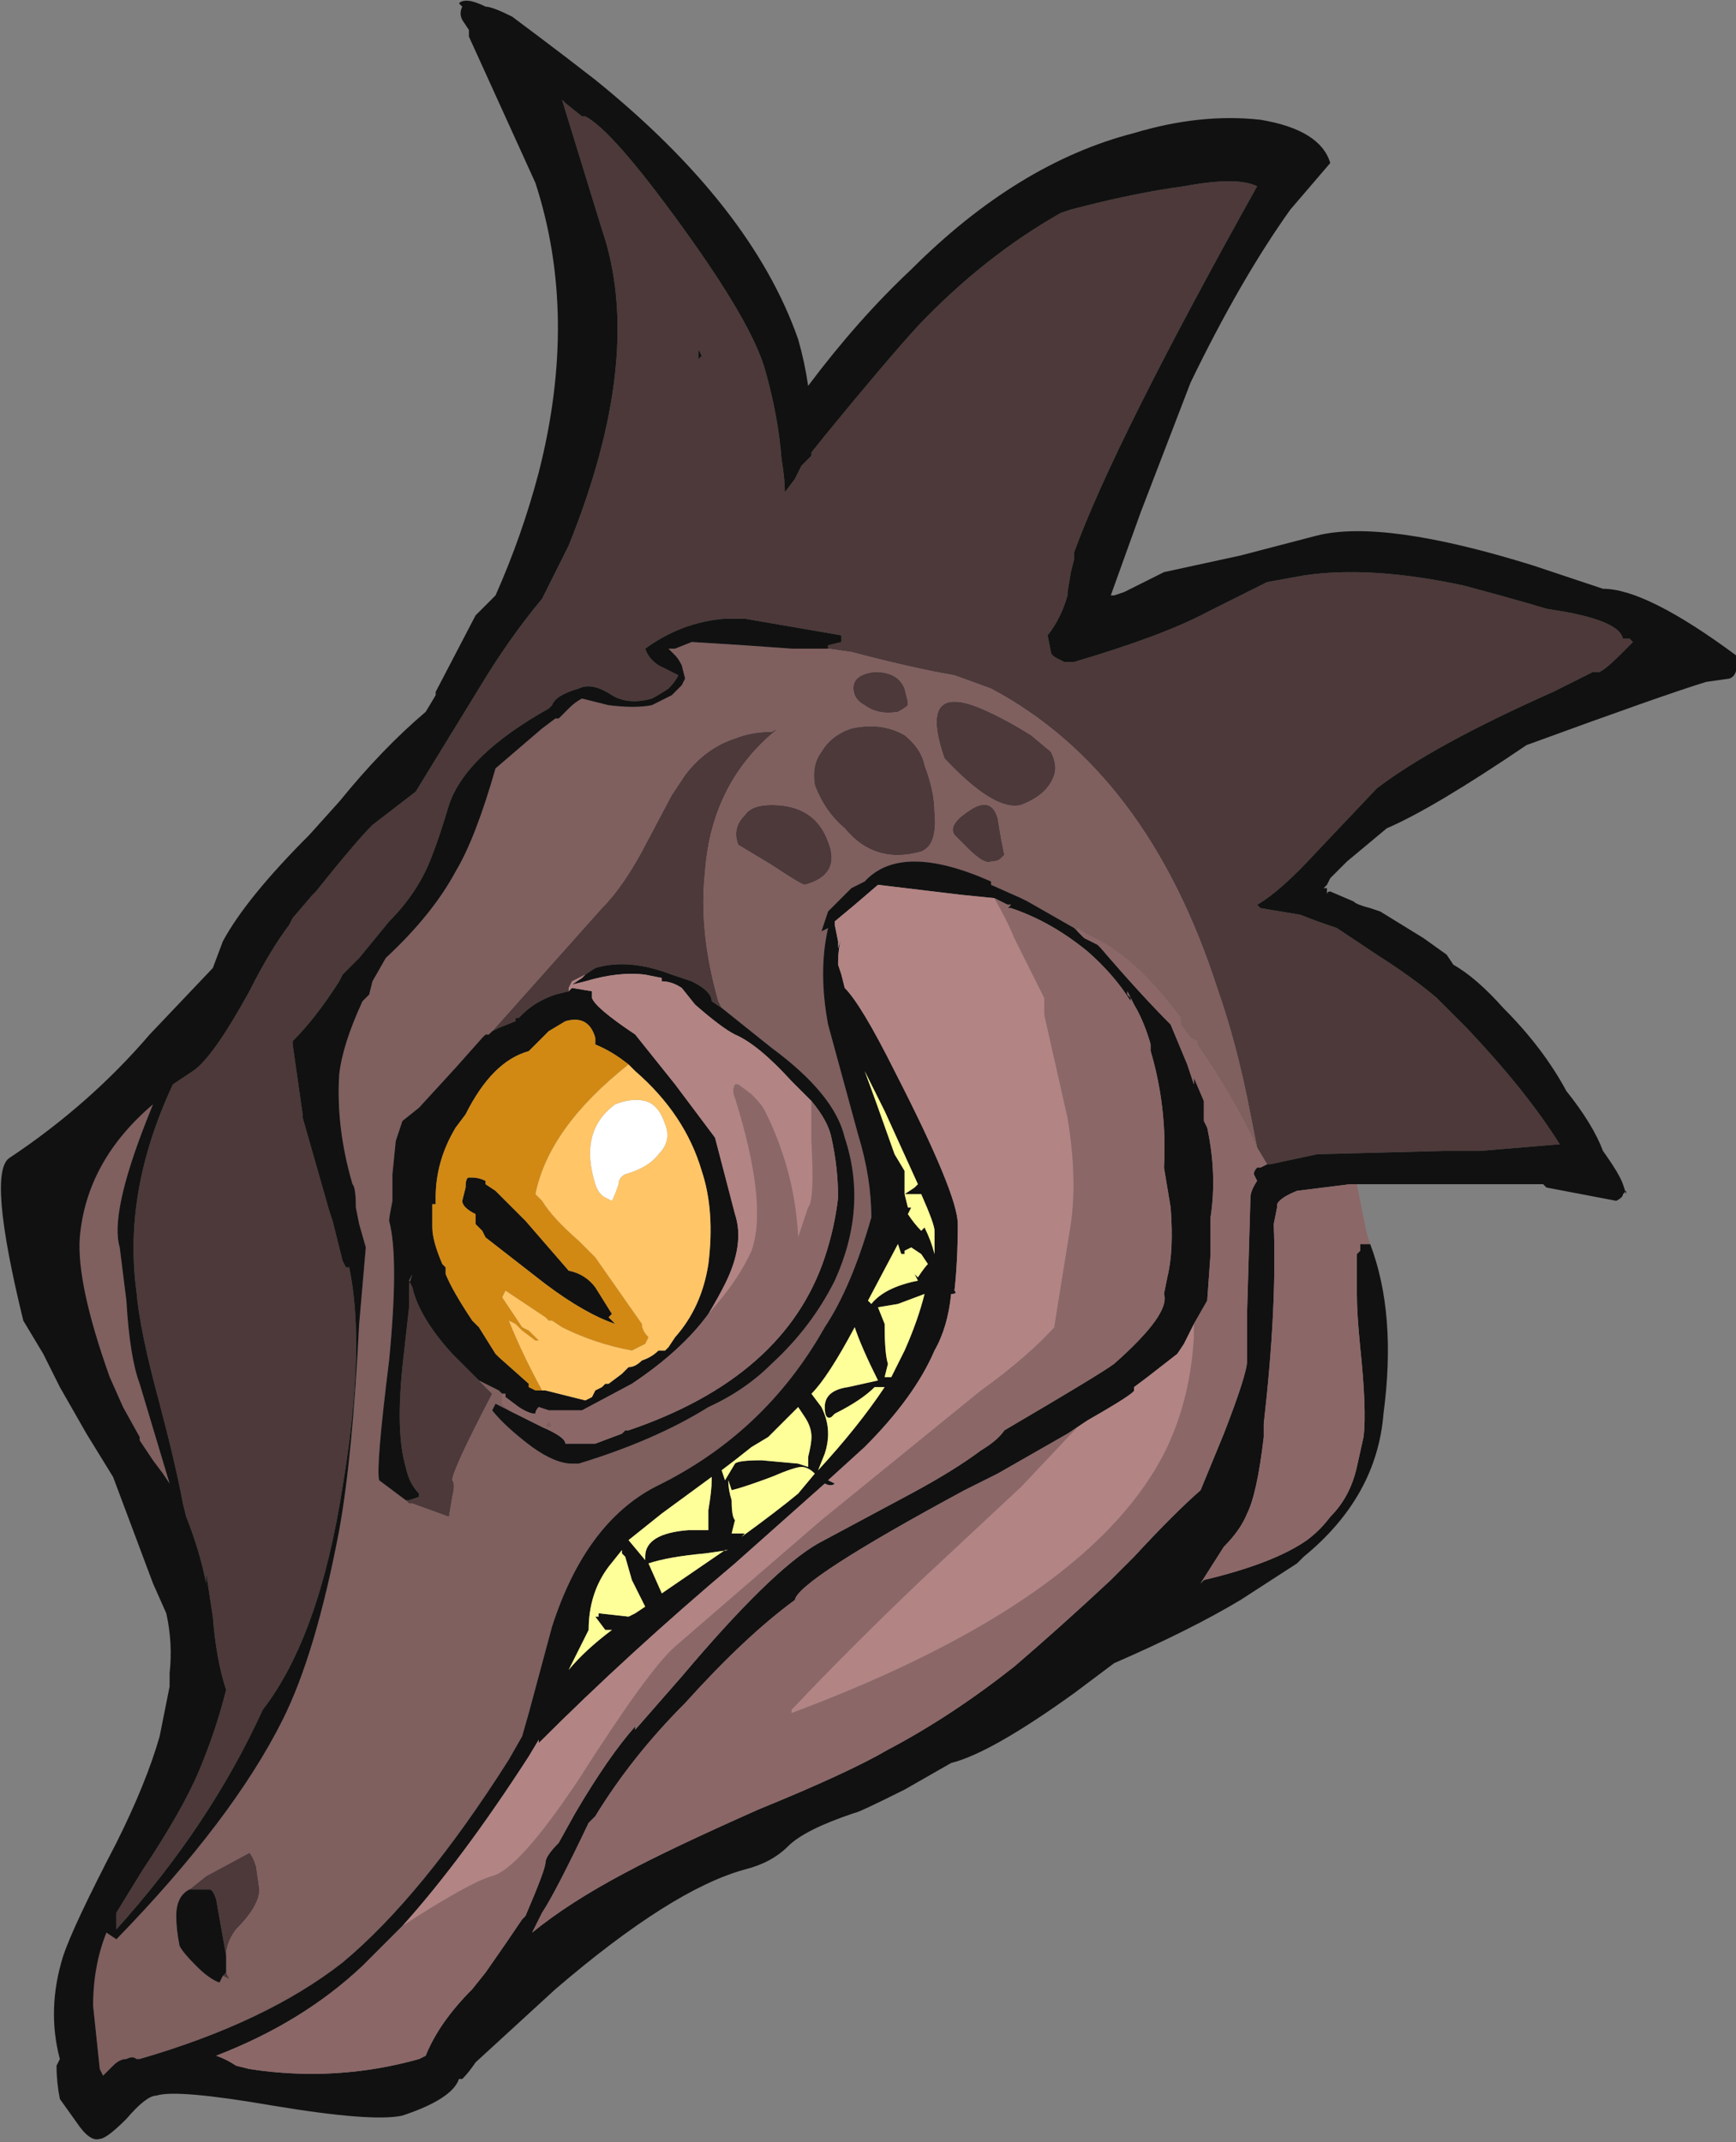 <?xml version="1.0" encoding="UTF-8" standalone="no"?>
<svg xmlns:ffdec="https://www.free-decompiler.com/flash" xmlns:xlink="http://www.w3.org/1999/xlink" ffdec:objectType="shape" height="32.2px" width="26.1px" xmlns="http://www.w3.org/2000/svg">
  <rect width="100%" height="100%" fill="#808080" stroke="none"/>
  <g transform="matrix(1.0, 0.0, 0.0, 1.0, 12.35, 31.7)">
    <path d="M0.1 -21.95 L0.1 -22.0 0.3 -22.05 0.3 -22.15 -1.15 -22.4 -1.45 -22.4 Q-2.1 -22.35 -2.65 -21.95 -2.6 -21.8 -2.45 -21.7 L-2.15 -21.55 Q-2.2 -21.45 -2.3 -21.35 -2.45 -21.25 -2.55 -21.2 -2.9 -21.1 -3.15 -21.25 -3.45 -21.45 -3.65 -21.35 -4.0 -21.25 -4.05 -21.1 L-4.1 -21.05 Q-5.35 -20.35 -5.6 -19.6 -5.75 -19.1 -5.85 -18.85 -6.05 -18.3 -6.5 -17.85 L-6.95 -17.3 -7.2 -17.05 -7.25 -16.95 Q-7.6 -16.4 -7.95 -16.05 L-7.95 -16.0 -7.8 -14.95 -7.8 -14.9 -7.4 -13.5 -7.35 -13.35 -7.2 -12.75 -7.15 -12.65 -7.1 -12.65 Q-6.85 -11.45 -7.2 -9.35 -7.55 -7.1 -8.4 -6.0 -9.2 -4.25 -10.6 -2.7 L-10.6 -2.95 -10.2 -3.6 Q-9.6 -4.5 -9.35 -5.1 -9.1 -5.7 -8.95 -6.3 -9.1 -6.75 -9.15 -7.4 L-9.25 -8.05 -9.25 -7.9 Q-9.35 -8.4 -9.55 -8.9 L-9.6 -9.1 Q-9.7 -9.65 -9.95 -10.6 -10.25 -11.7 -10.3 -12.3 -10.5 -13.8 -9.75 -15.4 L-9.45 -15.6 Q-9.15 -15.8 -8.6 -16.8 -8.3 -17.4 -8.0 -17.8 L-7.95 -17.9 -7.65 -18.25 -7.6 -18.3 Q-7.0 -19.05 -6.75 -19.3 L-6.1 -19.8 -5.15 -21.35 Q-4.7 -22.1 -4.2 -22.7 -4.0 -23.1 -3.8 -23.5 -2.65 -26.35 -3.3 -28.25 L-3.9 -30.2 -3.85 -30.15 -3.6 -29.95 -3.55 -29.95 Q-3.15 -29.75 -2.1 -28.3 -1.05 -26.85 -0.85 -26.15 -0.65 -25.45 -0.6 -24.8 -0.55 -24.5 -0.55 -24.3 L-0.4 -24.5 -0.3 -24.7 -0.15 -24.85 -0.15 -24.9 0.05 -25.15 Q0.95 -26.25 1.45 -26.8 2.45 -27.85 3.6 -28.5 L3.75 -28.55 Q4.7 -28.8 5.45 -28.9 6.25 -29.05 6.55 -28.9 4.4 -25.05 3.8 -23.4 3.8 -23.35 3.8 -23.3 L3.75 -23.1 3.7 -22.8 3.7 -22.75 Q3.6 -22.4 3.4 -22.15 L3.45 -21.9 Q3.45 -21.85 3.55 -21.8 L3.65 -21.75 3.8 -21.75 Q5.15 -22.15 5.8 -22.5 L6.3 -22.75 Q6.6 -22.9 6.7 -22.95 L7.25 -23.05 Q8.25 -23.2 9.65 -22.9 10.4 -22.7 10.9 -22.55 L11.2 -22.5 Q12.0 -22.35 12.05 -22.1 L12.15 -22.1 12.2 -22.05 12.0 -21.85 Q11.8 -21.65 11.7 -21.6 L11.6 -21.6 11.0 -21.3 Q9.2 -20.5 8.35 -19.85 L7.45 -18.9 Q6.9 -18.3 6.55 -18.1 L6.6 -18.05 7.2 -17.95 Q7.45 -17.85 7.75 -17.75 L8.35 -17.35 Q8.9 -17.0 9.25 -16.7 L9.7 -16.25 Q10.6 -15.3 11.1 -14.5 L9.9 -14.4 9.35 -14.4 7.45 -14.35 6.75 -14.2 6.7 -14.2 6.55 -14.45 6.45 -14.95 Q6.25 -16.0 5.95 -16.85 4.9 -20.1 2.55 -21.35 L2.0 -21.55 Q1.4 -21.65 0.45 -21.9 L0.1 -21.95 M1.25 -21.35 L1.3 -21.15 1.3 -21.1 Q1.25 -21.05 1.15 -21.0 0.85 -20.95 0.65 -21.1 0.55 -21.15 0.5 -21.25 0.4 -21.55 0.8 -21.6 1.15 -21.6 1.25 -21.35 M3.0 -19.6 Q2.6 -19.5 1.85 -20.3 1.45 -21.45 2.4 -21.05 2.75 -20.9 3.15 -20.65 L3.45 -20.4 Q3.55 -20.2 3.5 -20.05 3.4 -19.75 3.0 -19.6 M1.7 -19.5 Q1.75 -19.0 1.5 -18.9 0.8 -18.7 0.35 -19.25 0.05 -19.5 -0.1 -19.9 -0.15 -20.2 0.0 -20.4 0.15 -20.65 0.45 -20.75 0.9 -20.85 1.25 -20.65 1.5 -20.45 1.55 -20.2 1.7 -19.8 1.7 -19.5 M2.55 -18.75 Q2.45 -18.7 2.2 -18.95 L2.0 -19.15 Q1.9 -19.3 2.2 -19.5 2.55 -19.75 2.65 -19.4 L2.7 -19.1 2.75 -18.85 2.7 -18.8 Q2.65 -18.75 2.55 -18.75 M-1.5 -16.55 L-1.65 -16.65 Q-1.65 -16.8 -1.95 -16.95 L-2.25 -17.05 Q-2.9 -17.3 -3.4 -17.15 L-3.55 -17.05 -3.75 -16.95 -3.8 -16.85 -3.8 -16.8 -4.0 -16.75 Q-4.3 -16.65 -4.5 -16.45 L-4.55 -16.4 -4.6 -16.4 -4.6 -16.35 -4.85 -16.25 -4.95 -16.2 -3.3 -18.05 Q-3.0 -18.35 -2.7 -18.9 L-2.25 -19.75 -2.05 -20.05 Q-1.75 -20.45 -1.3 -20.6 -1.05 -20.7 -0.75 -20.7 L-0.65 -20.75 Q-1.65 -19.95 -1.75 -18.6 -1.85 -17.7 -1.55 -16.65 L-1.5 -16.55 M-1.85 -26.45 L-1.85 -26.3 -1.8 -26.35 -1.85 -26.45 M-6.25 -9.15 L-6.2 -9.15 -6.05 -9.2 -6.05 -9.25 Q-6.2 -9.4 -6.25 -9.65 -6.4 -10.15 -6.3 -11.15 L-6.2 -12.05 -6.2 -12.4 -6.2 -12.45 -6.15 -12.35 Q-6.05 -11.9 -5.55 -11.35 L-5.15 -10.95 -4.95 -10.75 Q-5.55 -9.6 -5.55 -9.45 -5.5 -9.4 -5.55 -9.2 L-5.6 -8.9 -6.15 -9.1 -6.2 -9.1 -6.25 -9.15 M-1.15 -19.45 Q-1.05 -19.6 -0.75 -19.6 -0.1 -19.6 0.1 -19.05 0.3 -18.55 -0.25 -18.4 -0.3 -18.4 -0.75 -18.7 L-1.25 -19.0 Q-1.35 -19.25 -1.15 -19.45 M-9.5 -3.3 L-9.25 -3.5 -8.6 -3.85 Q-8.55 -3.8 -8.5 -3.65 L-8.45 -3.3 Q-8.45 -3.05 -8.8 -2.7 -8.95 -2.5 -8.95 -2.3 L-9.1 -3.15 Q-9.15 -3.3 -9.2 -3.3 L-9.5 -3.3 M-8.95 -2.05 L-8.9 -1.95 -9.0 -2.0 -8.95 -2.05" fill="#4d3939" fill-rule="evenodd" stroke="none"/>
    <path d="M0.1 -21.95 L0.45 -21.9 Q1.4 -21.65 2.0 -21.55 L2.55 -21.35 Q4.9 -20.1 5.95 -16.85 6.25 -16.0 6.45 -14.95 L6.55 -14.45 Q6.2 -15.2 5.65 -16.0 L5.65 -16.05 5.55 -16.1 5.4 -16.3 5.4 -16.4 Q4.7 -17.35 4.0 -17.65 L3.85 -17.75 3.85 -17.7 3.8 -17.75 3.1 -18.15 3.0 -18.2 2.55 -18.4 2.55 -18.45 Q1.2 -19.05 0.65 -18.45 L0.45 -18.35 Q0.25 -18.15 0.1 -18.0 0.05 -17.85 0.0 -17.7 L0.1 -17.75 Q-0.05 -17.1 0.1 -16.3 L0.55 -14.65 Q0.75 -14.0 0.75 -13.4 0.45 -12.35 0.05 -11.75 -0.85 -10.15 -2.5 -9.35 -3.55 -8.8 -4.05 -7.25 L-4.4 -5.95 -4.5 -5.6 -4.7 -5.25 Q-6.0 -3.2 -7.2 -2.2 -8.35 -1.3 -10.25 -0.75 L-10.3 -0.75 Q-10.35 -0.8 -10.45 -0.75 -10.55 -0.75 -10.65 -0.65 L-10.8 -0.5 -10.85 -0.6 -10.95 -1.55 Q-10.95 -2.15 -10.75 -2.65 L-10.6 -2.55 Q-8.85 -4.35 -8.1 -5.85 -7.6 -6.85 -7.25 -8.7 -7.05 -9.8 -6.95 -11.8 L-6.85 -12.95 -6.95 -13.3 -7.0 -13.55 Q-7.0 -13.85 -7.05 -13.9 -7.3 -14.75 -7.25 -15.55 -7.2 -16.0 -6.9 -16.65 L-6.8 -16.75 -6.75 -16.95 -6.55 -17.3 Q-5.85 -17.95 -5.5 -18.6 -5.2 -19.1 -4.9 -20.15 L-4.2 -20.75 -4.0 -20.9 -3.95 -20.9 -3.8 -21.05 Q-3.7 -21.15 -3.6 -21.2 L-3.2 -21.1 Q-2.8 -21.05 -2.55 -21.1 -2.45 -21.15 -2.25 -21.25 L-2.1 -21.4 -2.05 -21.5 -2.1 -21.7 Q-2.15 -21.8 -2.2 -21.85 L-2.3 -21.95 -2.2 -21.95 -1.95 -22.05 -1.15 -22.0 -0.45 -21.95 0.1 -21.95 M3.0 -19.6 Q3.4 -19.75 3.5 -20.05 3.55 -20.2 3.45 -20.4 L3.15 -20.65 Q2.75 -20.9 2.4 -21.05 1.45 -21.45 1.85 -20.3 2.6 -19.5 3.0 -19.6 M1.25 -21.35 Q1.15 -21.6 0.8 -21.6 0.4 -21.55 0.5 -21.25 0.55 -21.15 0.65 -21.1 0.85 -20.95 1.15 -21.0 1.25 -21.05 1.3 -21.1 L1.3 -21.15 1.25 -21.35 M1.7 -19.5 Q1.7 -19.8 1.55 -20.2 1.5 -20.45 1.25 -20.65 0.9 -20.85 0.45 -20.75 0.15 -20.65 0.0 -20.4 -0.15 -20.2 -0.1 -19.9 0.05 -19.5 0.35 -19.25 0.8 -18.7 1.5 -18.9 1.75 -19.0 1.7 -19.5 M2.55 -18.75 Q2.65 -18.75 2.7 -18.8 L2.75 -18.85 2.7 -19.1 2.65 -19.4 Q2.55 -19.75 2.2 -19.5 1.9 -19.3 2.0 -19.15 L2.2 -18.95 Q2.45 -18.7 2.55 -18.75 M-4.8 -10.75 L-4.8 -10.6 -4.7 -10.5 Q-4.8 -10.55 -4.9 -10.6 L-4.95 -10.5 Q-4.75 -10.25 -4.35 -9.95 -4.0 -9.7 -3.75 -9.7 L-3.65 -9.7 Q-2.5 -10.05 -1.7 -10.55 -1.15 -10.8 -0.75 -11.2 -0.15 -11.75 0.2 -12.45 0.7 -13.55 0.35 -14.6 0.2 -15.25 -0.75 -15.95 L-1.5 -16.55 -1.55 -16.65 Q-1.85 -17.7 -1.75 -18.6 -1.65 -19.95 -0.65 -20.75 L-0.75 -20.7 Q-1.05 -20.7 -1.3 -20.6 -1.75 -20.45 -2.05 -20.05 L-2.25 -19.75 -2.7 -18.9 Q-3.0 -18.35 -3.3 -18.05 L-4.95 -16.2 -5.0 -16.15 -5.05 -16.15 -5.1 -16.1 -5.5 -15.65 -6.05 -15.05 -6.3 -14.85 -6.4 -14.55 -6.45 -14.05 -6.45 -13.65 Q-6.5 -13.4 -6.5 -13.35 -6.35 -12.8 -6.5 -11.25 -6.7 -9.65 -6.65 -9.45 L-6.25 -9.15 -6.2 -9.1 -6.15 -9.1 -5.6 -8.9 -5.55 -9.2 Q-5.5 -9.4 -5.55 -9.45 -5.55 -9.6 -4.95 -10.75 L-5.15 -10.95 -4.85 -10.8 -4.8 -10.75 M-10.05 -15.1 L-10.15 -14.85 Q-10.7 -13.45 -10.55 -12.95 L-10.45 -12.15 Q-10.4 -11.3 -10.25 -10.9 L-9.8 -9.4 -9.9 -9.55 -10.05 -9.75 -10.25 -10.05 -10.25 -10.1 -10.5 -10.55 -10.7 -11.0 Q-11.2 -12.4 -11.15 -13.1 -11.05 -14.25 -10.05 -15.1 M-6.2 -12.4 L-6.15 -12.55 -6.2 -12.45 -6.2 -12.4 M-1.15 -19.45 Q-1.35 -19.25 -1.25 -19.0 L-0.75 -18.7 Q-0.3 -18.4 -0.25 -18.4 0.3 -18.55 0.1 -19.05 -0.1 -19.6 -0.75 -19.6 -1.05 -19.6 -1.15 -19.45 M-4.15 -10.25 L-4.1 -10.35 -4.05 -10.25 -4.15 -10.25 M-8.95 -2.3 Q-8.95 -2.5 -8.8 -2.7 -8.45 -3.05 -8.45 -3.3 L-8.5 -3.65 Q-8.55 -3.8 -8.6 -3.85 L-9.25 -3.5 -9.5 -3.3 Q-9.7 -3.2 -9.7 -2.9 -9.7 -2.7 -9.65 -2.45 -9.6 -2.35 -9.4 -2.15 -9.2 -1.95 -9.05 -1.9 L-9.0 -2.0 -8.9 -1.95 -8.95 -2.05 Q-8.95 -2.15 -8.95 -2.25 L-8.95 -2.3" fill="#805f5f" fill-rule="evenodd" stroke="none"/>
    <path d="M6.7 -14.2 L6.75 -14.2 7.45 -14.35 9.35 -14.4 9.9 -14.4 11.1 -14.5 Q10.6 -15.3 9.7 -16.25 L9.25 -16.7 Q8.9 -17.0 8.35 -17.35 L7.75 -17.75 Q7.45 -17.85 7.2 -17.95 L6.6 -18.05 6.55 -18.1 Q6.9 -18.3 7.45 -18.9 L8.35 -19.85 Q9.2 -20.5 11.0 -21.3 L11.6 -21.6 11.7 -21.6 Q11.8 -21.65 12.0 -21.85 L12.2 -22.05 12.15 -22.1 12.05 -22.1 Q12.0 -22.35 11.2 -22.5 L10.9 -22.55 Q10.4 -22.7 9.65 -22.9 8.25 -23.2 7.25 -23.05 L6.7 -22.95 Q6.6 -22.9 6.3 -22.75 L5.8 -22.5 Q5.15 -22.15 3.8 -21.75 L3.65 -21.75 3.55 -21.8 Q3.45 -21.85 3.45 -21.9 L3.4 -22.15 Q3.6 -22.4 3.7 -22.75 L3.7 -22.8 3.75 -23.1 3.8 -23.3 Q3.8 -23.35 3.8 -23.4 4.4 -25.05 6.55 -28.9 6.25 -29.05 5.45 -28.9 4.7 -28.8 3.75 -28.55 L3.6 -28.5 Q2.45 -27.85 1.45 -26.8 0.95 -26.25 0.05 -25.15 L-0.15 -24.9 -0.15 -24.85 -0.3 -24.7 -0.4 -24.5 -0.55 -24.3 Q-0.55 -24.5 -0.6 -24.8 -0.65 -25.45 -0.85 -26.15 -1.05 -26.85 -2.1 -28.3 -3.15 -29.75 -3.55 -29.95 L-3.6 -29.95 -3.85 -30.15 -3.9 -30.2 -3.3 -28.25 Q-2.65 -26.35 -3.8 -23.5 -4.0 -23.1 -4.2 -22.7 -4.7 -22.1 -5.15 -21.35 L-6.1 -19.8 -6.75 -19.3 Q-7.0 -19.05 -7.6 -18.3 L-7.65 -18.25 -7.95 -17.9 -8.0 -17.8 Q-8.3 -17.4 -8.6 -16.8 -9.15 -15.8 -9.45 -15.6 L-9.75 -15.4 Q-10.5 -13.8 -10.3 -12.3 -10.25 -11.7 -9.95 -10.6 -9.7 -9.65 -9.6 -9.1 L-9.55 -8.9 Q-9.35 -8.4 -9.25 -7.9 L-9.25 -8.05 -9.15 -7.4 Q-9.1 -6.75 -8.95 -6.3 -9.1 -5.7 -9.35 -5.1 -9.6 -4.5 -10.2 -3.6 L-10.6 -2.95 -10.6 -2.7 Q-9.2 -4.25 -8.4 -6.0 -7.55 -7.1 -7.2 -9.35 -6.85 -11.45 -7.1 -12.65 L-7.15 -12.65 -7.2 -12.75 -7.35 -13.35 -7.4 -13.5 -7.8 -14.9 -7.8 -14.95 -7.95 -16.0 -7.95 -16.05 Q-7.6 -16.4 -7.25 -16.95 L-7.2 -17.05 -6.95 -17.3 -6.5 -17.85 Q-6.05 -18.3 -5.85 -18.85 -5.75 -19.1 -5.6 -19.6 -5.35 -20.35 -4.1 -21.05 L-4.05 -21.1 Q-4.0 -21.25 -3.65 -21.35 -3.45 -21.45 -3.15 -21.25 -2.9 -21.1 -2.55 -21.2 -2.45 -21.25 -2.3 -21.35 -2.2 -21.45 -2.15 -21.55 L-2.45 -21.7 Q-2.6 -21.8 -2.65 -21.95 -2.1 -22.35 -1.45 -22.4 L-1.15 -22.4 0.3 -22.15 0.3 -22.05 0.1 -22.0 0.1 -21.95 -0.45 -21.95 -1.15 -22.0 -1.95 -22.05 -2.2 -21.95 -2.3 -21.95 -2.2 -21.85 Q-2.15 -21.8 -2.1 -21.7 L-2.05 -21.5 -2.1 -21.4 -2.25 -21.25 Q-2.45 -21.15 -2.55 -21.1 -2.8 -21.05 -3.2 -21.1 L-3.6 -21.2 Q-3.7 -21.15 -3.8 -21.05 L-3.95 -20.9 -4.0 -20.9 -4.2 -20.75 -4.9 -20.15 Q-5.2 -19.1 -5.5 -18.6 -5.85 -17.95 -6.55 -17.3 L-6.75 -16.95 -6.8 -16.75 -6.9 -16.65 Q-7.2 -16.0 -7.25 -15.55 -7.3 -14.75 -7.05 -13.9 -7.0 -13.85 -7.0 -13.55 L-6.95 -13.3 -6.85 -12.95 -6.95 -11.8 Q-7.05 -9.8 -7.25 -8.7 -7.6 -6.85 -8.1 -5.85 -8.85 -4.35 -10.6 -2.55 L-10.75 -2.65 Q-10.95 -2.15 -10.95 -1.55 L-10.85 -0.6 -10.8 -0.5 -10.65 -0.65 Q-10.55 -0.75 -10.45 -0.75 -10.35 -0.8 -10.3 -0.75 L-10.25 -0.75 Q-8.35 -1.3 -7.2 -2.2 -6.0 -3.2 -4.7 -5.25 L-4.5 -5.6 -4.4 -5.95 -4.05 -7.25 Q-3.55 -8.8 -2.5 -9.35 -0.85 -10.15 0.05 -11.75 0.45 -12.35 0.75 -13.4 0.75 -14.0 0.55 -14.65 L0.1 -16.3 Q-0.05 -17.1 0.1 -17.75 L0.0 -17.7 Q0.05 -17.85 0.1 -18.0 0.25 -18.15 0.45 -18.35 L0.65 -18.45 Q1.2 -19.05 2.55 -18.45 L2.55 -18.4 3.0 -18.2 3.1 -18.15 3.8 -17.75 3.85 -17.7 3.95 -17.6 4.15 -17.5 4.2 -17.45 Q4.8 -16.75 5.25 -16.3 L5.5 -15.7 5.6 -15.4 5.6 -15.5 5.75 -15.15 5.75 -14.85 5.8 -14.75 Q5.95 -14.05 5.85 -13.4 L5.85 -12.85 5.8 -12.15 5.6 -11.8 5.45 -11.5 5.35 -11.35 4.9 -11.0 4.7 -10.85 4.7 -10.8 Q4.7 -10.75 4.0 -10.35 L3.85 -10.25 3.7 -10.15 2.65 -9.55 2.15 -9.3 Q-0.35 -7.95 -0.4 -7.65 -1.15 -7.1 -2.05 -6.1 -2.85 -5.3 -3.4 -4.4 L-3.5 -4.3 Q-4.0 -3.25 -4.2 -2.95 L-4.35 -2.65 Q-3.8 -3.1 -2.95 -3.55 -2.3 -3.9 -0.95 -4.5 0.4 -5.05 1.0 -5.4 1.95 -5.9 2.9 -6.65 3.6 -7.25 4.35 -7.95 L4.7 -8.3 Q5.3 -8.95 5.7 -9.3 L6.05 -10.15 Q6.4 -11.05 6.4 -11.25 L6.4 -12.0 6.45 -13.7 Q6.45 -13.8 6.55 -13.95 L6.5 -14.05 Q6.5 -14.1 6.55 -14.15 L6.6 -14.15 6.7 -14.2 M8.25 -13.0 Q8.65 -11.95 8.45 -10.45 8.35 -9.2 7.25 -8.3 L7.15 -8.2 6.3 -7.65 Q5.55 -7.2 4.4 -6.7 L3.8 -6.25 Q2.55 -5.35 1.95 -5.2 L1.25 -4.8 Q0.55 -4.45 0.5 -4.45 -0.25 -4.2 -0.5 -3.95 -0.75 -3.7 -1.15 -3.6 -2.25 -3.3 -4.0 -1.8 L-5.2 -0.7 Q-5.3 -0.55 -5.4 -0.45 L-5.45 -0.45 Q-5.55 -0.15 -6.3 0.1 -6.75 0.2 -8.25 -0.05 -9.7 -0.3 -10.0 -0.2 -10.15 -0.2 -10.45 0.15 -10.75 0.45 -10.85 0.45 -11.0 0.5 -11.2 0.2 L-11.45 -0.15 Q-11.5 -0.4 -11.5 -0.65 L-11.45 -0.75 Q-11.65 -1.5 -11.4 -2.3 -11.25 -2.75 -10.6 -4.0 -10.15 -4.9 -9.95 -5.6 L-9.8 -6.35 -9.8 -6.55 Q-9.75 -7.0 -9.85 -7.45 L-10.05 -7.9 -10.65 -9.5 -11.05 -10.15 -11.45 -10.85 -11.7 -11.35 -12.0 -11.85 Q-12.55 -14.1 -12.2 -14.3 -11.0 -15.1 -10.1 -16.15 L-9.15 -17.15 -9.0 -17.55 Q-8.65 -18.2 -7.7 -19.15 L-7.25 -19.65 Q-6.6 -20.45 -5.95 -21.0 L-5.8 -21.25 -5.8 -21.3 -5.2 -22.45 -4.9 -22.75 Q-4.5 -23.65 -4.25 -24.6 -3.65 -26.95 -4.3 -28.95 L-5.3 -31.15 -5.3 -31.25 -5.4 -31.4 Q-5.45 -31.5 -5.4 -31.6 L-5.45 -31.65 Q-5.35 -31.75 -5.05 -31.6 -4.95 -31.6 -4.65 -31.45 L-4.25 -31.15 Q-3.85 -30.85 -3.4 -30.5 -1.05 -28.6 -0.35 -26.6 -0.25 -26.25 -0.2 -25.9 0.55 -26.9 1.35 -27.65 2.95 -29.25 4.7 -29.7 5.7 -30.0 6.6 -29.9 7.5 -29.75 7.65 -29.25 L7.05 -28.55 Q6.3 -27.5 5.55 -25.95 L4.8 -24.0 4.35 -22.75 4.4 -22.75 4.55 -22.8 5.15 -23.1 6.3 -23.35 7.45 -23.65 Q8.45 -23.9 10.7 -23.2 L11.75 -22.85 Q12.4 -22.85 13.75 -21.85 13.8 -21.55 13.65 -21.5 L13.3 -21.45 Q12.65 -21.25 10.6 -20.5 9.2 -19.55 8.5 -19.25 L7.9 -18.75 7.65 -18.5 7.6 -18.4 7.55 -18.35 7.6 -18.35 7.6 -18.25 Q7.6 -18.3 7.65 -18.3 L8.0 -18.15 Q8.05 -18.1 8.25 -18.05 L8.4 -18.0 9.05 -17.6 9.4 -17.35 9.5 -17.2 Q9.85 -17.0 10.25 -16.55 10.85 -15.95 11.2 -15.3 11.6 -14.8 11.75 -14.4 12.0 -14.05 12.05 -13.9 L12.1 -13.75 12.1 -13.8 12.05 -13.75 Q12.05 -13.7 11.95 -13.65 L10.9 -13.85 10.85 -13.9 8.05 -13.9 7.95 -13.9 7.15 -13.8 Q6.9 -13.7 6.85 -13.6 L6.85 -13.55 6.8 -13.3 Q6.85 -12.05 6.65 -10.3 L6.65 -10.1 Q6.55 -9.25 6.4 -8.95 6.3 -8.7 6.05 -8.45 L5.7 -7.9 5.75 -7.95 Q6.8 -8.2 7.3 -8.55 7.5 -8.7 7.65 -8.9 7.95 -9.2 8.05 -9.65 L8.15 -10.1 Q8.2 -10.5 8.1 -11.45 8.05 -11.95 8.05 -12.25 8.05 -12.65 8.05 -12.85 L8.1 -12.9 8.1 -13.0 8.25 -13.0 M2.6 -18.2 L2.1 -18.25 0.85 -18.4 0.5 -18.1 0.2 -17.85 0.2 -17.8 0.25 -17.55 0.25 -17.45 0.3 -17.6 Q0.25 -17.45 0.25 -17.2 L0.3 -17.05 0.35 -16.85 Q0.6 -16.6 1.1 -15.6 2.05 -13.75 2.05 -13.3 2.05 -12.75 2.0 -12.3 2.05 -12.25 1.95 -12.25 1.9 -11.75 1.7 -11.4 1.4 -10.7 0.65 -9.95 L0.1 -9.45 0.2 -9.4 Q0.15 -9.35 0.05 -9.4 L-1.3 -8.2 Q-2.9 -6.85 -4.25 -5.5 L-4.25 -5.55 -4.4 -5.3 Q-5.4 -3.75 -6.3 -2.75 L-6.9 -2.15 Q-7.8 -1.3 -9.1 -0.8 -8.95 -0.75 -8.8 -0.65 L-8.6 -0.6 Q-7.3 -0.4 -6.05 -0.75 L-5.95 -0.8 Q-5.75 -1.3 -5.25 -1.8 L-5.05 -2.05 Q-4.7 -2.55 -4.5 -2.85 L-4.45 -2.9 Q-4.15 -3.6 -4.15 -3.7 -4.15 -3.8 -3.95 -4.0 L-3.7 -4.45 Q-3.2 -5.3 -2.8 -5.75 L-2.8 -5.7 -2.1 -6.5 Q-0.75 -8.1 -0.05 -8.5 L1.35 -9.25 Q2.0 -9.6 2.4 -9.9 2.65 -10.05 2.75 -10.2 4.2 -11.05 4.4 -11.2 5.25 -11.95 5.15 -12.25 L5.2 -12.5 Q5.3 -12.9 5.25 -13.55 L5.15 -14.15 Q5.2 -15.05 4.95 -15.9 L4.95 -16.0 Q4.85 -16.35 4.7 -16.6 L4.6 -16.8 4.6 -16.75 4.65 -16.7 4.65 -16.65 Q4.4 -17.05 4.0 -17.4 3.45 -17.85 2.85 -18.05 L2.8 -18.05 2.85 -18.1 2.8 -18.1 2.6 -18.2 M1.1 -14.35 L1.25 -14.1 1.25 -13.75 1.4 -13.85 1.45 -13.9 0.95 -15.0 0.65 -15.6 Q0.8 -15.2 1.1 -14.35 M1.5 -13.2 L1.55 -13.25 Q1.65 -13.05 1.7 -12.85 L1.7 -13.2 Q1.7 -13.3 1.5 -13.75 L1.25 -13.75 1.3 -13.55 1.35 -13.55 1.3 -13.45 Q1.4 -13.3 1.5 -13.2 M1.6 -12.7 L1.5 -12.85 1.35 -12.95 1.25 -12.9 1.25 -12.85 1.2 -12.85 1.15 -13.0 0.7 -12.15 0.75 -12.1 Q0.95 -12.35 1.45 -12.45 L1.4 -12.55 1.45 -12.5 Q1.55 -12.65 1.6 -12.7 M-4.7 -10.5 L-4.2 -10.25 Q-3.85 -10.1 -3.85 -10.0 L-3.4 -10.0 -3.0 -10.15 -2.95 -10.2 -2.9 -10.2 Q-0.55 -11.0 0.05 -12.8 0.2 -13.25 0.25 -13.7 0.25 -14.15 0.15 -14.6 0.1 -14.85 -0.15 -15.15 L-0.45 -15.45 Q-0.95 -16.0 -1.3 -16.15 -1.5 -16.25 -1.9 -16.6 L-2.1 -16.85 Q-2.25 -16.95 -2.4 -16.95 L-2.4 -17.0 -2.65 -17.05 Q-3.05 -17.1 -3.55 -16.95 L-3.75 -16.9 -3.6 -17.0 -3.55 -17.05 -3.4 -17.15 Q-2.9 -17.3 -2.25 -17.05 L-1.95 -16.95 Q-1.65 -16.8 -1.65 -16.65 L-1.5 -16.55 -0.75 -15.95 Q0.2 -15.25 0.35 -14.6 0.7 -13.55 0.2 -12.45 -0.15 -11.75 -0.75 -11.2 -1.15 -10.8 -1.7 -10.55 -2.5 -10.05 -3.65 -9.7 L-3.75 -9.7 Q-4.0 -9.7 -4.35 -9.95 -4.75 -10.25 -4.95 -10.5 L-4.9 -10.6 Q-4.8 -10.55 -4.7 -10.5 M-1.7 -11.95 Q-2.1 -11.4 -2.85 -10.9 L-3.6 -10.5 -4.1 -10.5 -4.25 -10.55 Q-4.3 -10.5 -4.3 -10.45 -4.4 -10.45 -4.55 -10.55 L-4.75 -10.7 -4.75 -10.75 -4.8 -10.75 -4.85 -10.8 -5.15 -10.95 -5.55 -11.35 Q-6.05 -11.9 -6.15 -12.35 L-6.2 -12.45 -6.15 -12.55 -6.2 -12.4 -6.2 -12.05 -6.3 -11.15 Q-6.4 -10.15 -6.25 -9.65 -6.2 -9.4 -6.05 -9.25 L-6.05 -9.2 -6.2 -9.15 -6.25 -9.15 -6.65 -9.45 Q-6.7 -9.65 -6.5 -11.25 -6.35 -12.8 -6.5 -13.35 -6.5 -13.4 -6.45 -13.65 L-6.45 -14.05 -6.4 -14.55 -6.3 -14.85 -6.05 -15.05 -5.5 -15.65 -5.1 -16.1 -5.05 -16.15 -5.0 -16.15 -4.95 -16.2 -4.85 -16.25 -4.6 -16.35 -4.6 -16.4 -4.55 -16.4 -4.5 -16.45 Q-4.3 -16.65 -4.0 -16.75 L-3.8 -16.8 -3.75 -16.85 -3.45 -16.8 -3.45 -16.7 Q-3.4 -16.55 -2.8 -16.15 L-2.2 -15.4 -1.6 -14.6 -1.3 -13.45 Q-1.15 -13.0 -1.45 -12.4 -1.55 -12.2 -1.7 -11.95 M0.95 -11.8 Q0.95 -11.35 1.0 -11.2 L0.95 -11.0 1.05 -11.0 1.25 -11.4 Q1.45 -11.85 1.55 -12.25 L1.15 -12.1 0.85 -12.05 0.95 -11.8 M0.8 -10.85 Q0.6 -10.65 0.2 -10.45 L0.15 -10.4 Q0.05 -10.35 0.05 -10.55 0.05 -10.8 0.4 -10.85 L0.85 -10.95 Q0.6 -11.45 0.5 -11.75 0.1 -11.0 -0.15 -10.75 L0.0 -10.55 Q0.1 -10.35 0.1 -10.15 0.1 -10.0 0.05 -9.85 L-0.05 -9.6 Q0.55 -10.25 0.95 -10.85 L0.8 -10.85 M-1.85 -26.45 L-1.8 -26.35 -1.85 -26.3 -1.85 -26.45 M-10.05 -15.1 Q-11.05 -14.25 -11.15 -13.1 -11.2 -12.4 -10.7 -11.0 L-10.5 -10.55 -10.25 -10.1 -10.25 -10.05 -10.05 -9.75 -9.9 -9.55 -9.8 -9.4 -10.25 -10.9 Q-10.4 -11.3 -10.45 -12.15 L-10.55 -12.95 Q-10.7 -13.45 -10.15 -14.85 L-10.05 -15.1 M-2.9 -15.7 Q-3.15 -15.9 -3.4 -16.0 L-3.4 -16.1 Q-3.5 -16.45 -3.85 -16.35 L-4.1 -16.2 -4.4 -15.9 Q-4.95 -15.75 -5.35 -14.95 L-5.5 -14.75 Q-5.8 -14.25 -5.8 -13.7 L-5.8 -13.6 -5.85 -13.6 -5.85 -13.25 Q-5.85 -13.05 -5.7 -12.7 L-5.65 -12.65 -5.65 -12.55 Q-5.55 -12.3 -5.25 -11.85 L-5.15 -11.75 -4.9 -11.35 -4.85 -11.3 -4.4 -10.9 -4.4 -10.85 -4.3 -10.8 -4.2 -10.8 -4.15 -10.8 -3.55 -10.65 -3.45 -10.7 -3.4 -10.8 -3.3 -10.85 -3.25 -10.9 -3.2 -10.9 -3.0 -11.05 -2.9 -11.15 Q-2.8 -11.15 -2.7 -11.25 -2.55 -11.3 -2.45 -11.4 L-2.35 -11.4 -2.3 -11.45 -2.2 -11.6 Q-1.8 -12.05 -1.7 -12.7 -1.6 -13.5 -1.8 -14.1 -2.05 -14.95 -2.8 -15.6 L-2.9 -15.7 M-5.05 -13.9 L-4.9 -13.8 -4.45 -13.35 -3.8 -12.6 Q-3.55 -12.55 -3.4 -12.35 L-3.15 -11.95 -3.2 -11.9 -3.1 -11.8 Q-3.55 -11.95 -4.15 -12.4 L-5.05 -13.1 -5.1 -13.2 -5.2 -13.3 -5.2 -13.45 Q-5.4 -13.55 -5.4 -13.65 L-5.35 -13.85 Q-5.35 -14.0 -5.3 -14.0 L-5.25 -14.0 Q-5.15 -14.0 -5.05 -13.95 L-5.05 -13.9 M-3.0 -8.4 L-3.2 -8.15 Q-3.5 -7.75 -3.5 -7.2 L-3.8 -6.6 Q-3.55 -6.9 -3.15 -7.2 L-3.25 -7.2 -3.4 -7.4 -3.35 -7.4 -3.35 -7.45 -2.9 -7.4 -2.8 -7.45 -2.65 -7.55 -2.85 -7.95 -2.95 -8.3 -3.0 -8.35 -3.0 -8.4 M-0.25 -10.4 L-0.35 -10.55 -0.8 -10.1 -1.05 -9.95 Q-1.3 -9.75 -1.5 -9.6 L-1.45 -9.45 -1.3 -9.7 Q-1.25 -9.75 -0.9 -9.75 L-0.35 -9.7 -0.2 -9.65 -0.2 -9.8 Q-0.15 -10.0 -0.15 -10.1 -0.15 -10.25 -0.25 -10.4 M-1.35 -9.3 L-1.4 -9.45 Q-1.4 -9.3 -1.35 -9.15 -1.35 -8.9 -1.3 -8.85 L-1.35 -8.65 -1.15 -8.65 -1.2 -8.6 Q-0.65 -9.0 -0.35 -9.25 L-0.1 -9.55 Q-0.2 -9.65 -0.3 -9.65 -0.4 -9.65 -0.75 -9.5 -1.15 -9.35 -1.35 -9.3 M-1.65 -9.45 L-1.65 -9.5 -2.4 -8.95 -2.9 -8.55 -2.65 -8.25 -2.65 -8.3 Q-2.65 -8.65 -2.0 -8.7 L-1.7 -8.7 -1.7 -9.0 Q-1.65 -9.3 -1.65 -9.45 M-2.4 -7.75 L-1.45 -8.4 -1.4 -8.4 -1.75 -8.35 Q-2.3 -8.3 -2.6 -8.2 L-2.4 -7.75 M-9.5 -3.3 L-9.2 -3.3 Q-9.15 -3.3 -9.1 -3.15 L-8.95 -2.3 -8.95 -2.25 Q-8.95 -2.15 -8.95 -2.05 L-9.0 -2.0 -9.05 -1.9 Q-9.2 -1.95 -9.4 -2.15 -9.6 -2.35 -9.65 -2.45 -9.7 -2.7 -9.7 -2.9 -9.7 -3.2 -9.5 -3.3" fill="#111111" fill-rule="evenodd" stroke="none"/>
    <path d="M3.85 -10.25 L4.0 -10.35 Q4.7 -10.75 4.7 -10.8 L4.7 -10.85 4.9 -11.0 5.35 -11.35 5.45 -11.5 5.6 -11.8 5.6 -11.6 Q5.55 -10.7 5.2 -9.95 4.1 -7.65 -0.45 -5.95 L-0.45 -6.0 Q0.45 -6.95 1.5 -7.95 L3.0 -9.35 3.85 -10.25 M3.85 -17.7 L3.8 -17.75 3.85 -17.7 M-6.3 -2.75 Q-5.4 -3.75 -4.4 -5.3 L-4.25 -5.55 -4.25 -5.5 Q-2.9 -6.85 -1.3 -8.2 L0.05 -9.4 Q0.15 -9.35 0.2 -9.4 L0.1 -9.45 0.65 -9.95 Q1.4 -10.7 1.7 -11.4 1.9 -11.75 1.95 -12.25 2.05 -12.25 2.0 -12.3 2.05 -12.75 2.05 -13.3 2.05 -13.75 1.1 -15.6 0.6 -16.6 0.35 -16.85 L0.3 -17.05 0.25 -17.2 Q0.25 -17.45 0.3 -17.6 L0.25 -17.45 0.25 -17.55 0.2 -17.8 0.2 -17.85 0.5 -18.1 0.85 -18.4 2.1 -18.25 2.6 -18.2 Q2.8 -17.85 2.9 -17.6 L3.35 -16.7 3.35 -16.45 3.7 -14.9 Q3.85 -14.0 3.75 -13.3 L3.5 -11.75 3.55 -11.8 Q3.1 -11.3 2.4 -10.8 L0.0 -8.85 -2.2 -6.95 Q-2.6 -6.6 -3.65 -4.95 -4.55 -3.6 -4.95 -3.5 -5.3 -3.4 -6.3 -2.75 M-0.15 -15.15 L-0.15 -14.55 Q-0.1 -13.65 -0.2 -13.55 L-0.35 -13.1 Q-0.4 -14.1 -0.85 -15.0 -0.9 -15.1 -1.05 -15.25 L-1.25 -15.4 -1.3 -15.4 Q-1.35 -15.3 -1.3 -15.2 -0.8 -13.6 -1.05 -12.9 -1.25 -12.45 -1.7 -11.95 -1.55 -12.2 -1.45 -12.4 -1.15 -13.0 -1.3 -13.45 L-1.6 -14.6 -2.2 -15.4 -2.8 -16.15 Q-3.4 -16.55 -3.45 -16.7 L-3.45 -16.8 -3.75 -16.85 -3.8 -16.8 -3.8 -16.85 -3.75 -16.95 -3.55 -17.05 -3.6 -17.0 -3.75 -16.9 -3.55 -16.95 Q-3.05 -17.1 -2.65 -17.05 L-2.4 -17.0 -2.4 -16.95 Q-2.25 -16.95 -2.1 -16.85 L-1.9 -16.6 Q-1.5 -16.25 -1.3 -16.15 -0.95 -16.0 -0.45 -15.45 L-0.15 -15.15" fill="#b38484" fill-rule="evenodd" stroke="none"/>
    <path d="M6.55 -14.45 L6.7 -14.2 6.6 -14.15 6.55 -14.15 Q6.5 -14.1 6.5 -14.05 L6.55 -13.95 Q6.45 -13.8 6.45 -13.7 L6.4 -12.0 6.4 -11.25 Q6.4 -11.05 6.05 -10.15 L5.7 -9.3 Q5.3 -8.95 4.7 -8.3 L4.35 -7.95 Q3.6 -7.25 2.9 -6.65 1.95 -5.9 1.0 -5.4 0.4 -5.05 -0.95 -4.5 -2.3 -3.9 -2.95 -3.55 -3.8 -3.1 -4.35 -2.65 L-4.2 -2.95 Q-4.0 -3.25 -3.5 -4.3 L-3.4 -4.4 Q-2.85 -5.3 -2.05 -6.1 -1.15 -7.1 -0.4 -7.65 -0.35 -7.95 2.15 -9.3 L2.65 -9.55 3.7 -10.15 3.85 -10.25 3.0 -9.35 1.5 -7.95 Q0.45 -6.95 -0.45 -6.0 L-0.45 -5.95 Q4.1 -7.65 5.2 -9.95 5.55 -10.7 5.6 -11.6 L5.6 -11.8 5.8 -12.15 5.85 -12.85 5.85 -13.4 Q5.95 -14.05 5.8 -14.75 L5.75 -14.85 5.75 -15.15 5.6 -15.5 5.6 -15.4 5.5 -15.7 5.25 -16.3 Q4.8 -16.75 4.2 -17.45 L4.15 -17.5 3.95 -17.6 3.85 -17.7 3.85 -17.75 4.0 -17.65 Q4.7 -17.35 5.4 -16.4 L5.4 -16.3 5.55 -16.1 5.65 -16.05 5.65 -16.0 Q6.2 -15.2 6.55 -14.45 M8.05 -13.9 L8.2 -13.15 8.25 -13.0 8.1 -13.0 8.1 -12.9 8.05 -12.85 Q8.05 -12.65 8.05 -12.25 8.05 -11.95 8.1 -11.45 8.2 -10.5 8.15 -10.1 L8.05 -9.65 Q7.95 -9.2 7.65 -8.9 7.5 -8.7 7.3 -8.55 6.8 -8.2 5.75 -7.95 L5.7 -7.9 6.05 -8.45 Q6.3 -8.7 6.4 -8.95 6.55 -9.25 6.65 -10.1 L6.65 -10.3 Q6.85 -12.05 6.8 -13.3 L6.85 -13.55 6.85 -13.6 Q6.9 -13.7 7.15 -13.8 L7.95 -13.9 8.05 -13.9 M-6.3 -2.75 Q-5.3 -3.4 -4.95 -3.5 -4.55 -3.6 -3.65 -4.95 -2.6 -6.6 -2.2 -6.95 L0.0 -8.85 2.4 -10.8 Q3.1 -11.3 3.55 -11.8 L3.5 -11.75 3.75 -13.3 Q3.85 -14.0 3.7 -14.9 L3.35 -16.45 3.35 -16.7 2.9 -17.6 Q2.8 -17.85 2.6 -18.2 L2.8 -18.1 2.85 -18.1 2.8 -18.05 2.85 -18.05 Q3.45 -17.85 4.0 -17.4 4.4 -17.05 4.65 -16.65 L4.65 -16.7 4.6 -16.75 4.6 -16.8 4.7 -16.6 Q4.85 -16.35 4.95 -16.0 L4.95 -15.9 Q5.2 -15.05 5.15 -14.15 L5.25 -13.55 Q5.3 -12.9 5.2 -12.5 L5.15 -12.25 Q5.25 -11.95 4.4 -11.2 4.2 -11.05 2.75 -10.2 2.65 -10.05 2.4 -9.9 2.0 -9.6 1.35 -9.25 L-0.05 -8.5 Q-0.75 -8.1 -2.1 -6.5 L-2.8 -5.7 -2.8 -5.75 Q-3.2 -5.3 -3.7 -4.45 L-3.95 -4.0 Q-4.15 -3.8 -4.15 -3.7 -4.15 -3.6 -4.45 -2.9 L-4.5 -2.85 Q-4.7 -2.55 -5.05 -2.05 L-5.25 -1.8 Q-5.75 -1.3 -5.95 -0.8 L-6.05 -0.75 Q-7.3 -0.4 -8.6 -0.6 L-8.8 -0.65 Q-8.95 -0.75 -9.1 -0.8 -7.8 -1.3 -6.9 -2.15 L-6.3 -2.75 M-0.15 -15.15 Q0.1 -14.85 0.15 -14.6 0.25 -14.15 0.25 -13.7 0.2 -13.25 0.05 -12.8 -0.55 -11.0 -2.9 -10.2 L-2.95 -10.2 -3.0 -10.15 -3.4 -10.0 -3.85 -10.0 Q-3.85 -10.1 -4.2 -10.25 L-4.7 -10.5 -4.8 -10.6 -4.8 -10.75 -4.75 -10.75 -4.75 -10.7 -4.55 -10.55 Q-4.4 -10.45 -4.3 -10.45 -4.3 -10.5 -4.25 -10.55 L-4.1 -10.5 -3.6 -10.5 -2.85 -10.9 Q-2.1 -11.4 -1.7 -11.95 -1.25 -12.45 -1.05 -12.9 -0.8 -13.6 -1.3 -15.2 -1.35 -15.3 -1.3 -15.4 L-1.25 -15.4 -1.05 -15.25 Q-0.9 -15.1 -0.85 -15.0 -0.4 -14.1 -0.35 -13.1 L-0.2 -13.55 Q-0.1 -13.65 -0.15 -14.55 L-0.15 -15.15 M-4.15 -10.25 L-4.05 -10.25 -4.1 -10.35 -4.15 -10.25" fill="#8c6767" fill-rule="evenodd" stroke="none"/>
    <path d="M-4.2 -10.8 L-4.3 -10.8 -4.4 -10.85 -4.4 -10.9 -4.85 -11.3 -4.9 -11.35 -5.15 -11.75 -5.25 -11.85 Q-5.55 -12.3 -5.65 -12.55 L-5.65 -12.65 -5.7 -12.7 Q-5.85 -13.05 -5.85 -13.25 L-5.85 -13.6 -5.8 -13.6 -5.8 -13.7 Q-5.8 -14.25 -5.5 -14.75 L-5.35 -14.95 Q-4.95 -15.75 -4.4 -15.9 L-4.1 -16.2 -3.85 -16.35 Q-3.5 -16.45 -3.4 -16.1 L-3.4 -16.0 Q-3.15 -15.9 -2.9 -15.7 -4.1 -14.75 -4.3 -13.75 L-4.2 -13.65 Q-4.05 -13.4 -3.65 -13.05 L-3.4 -12.8 -2.7 -11.8 Q-2.7 -11.7 -2.6 -11.6 L-2.65 -11.5 -2.85 -11.4 Q-3.4 -11.5 -3.9 -11.75 L-4.05 -11.85 -4.1 -11.85 -4.15 -11.9 -4.75 -12.3 -4.8 -12.2 -4.5 -11.75 -4.4 -11.7 -4.25 -11.55 -4.3 -11.55 -4.5 -11.7 -4.6 -11.8 -4.7 -11.85 -4.7 -11.85 Q-4.5 -11.35 -4.2 -10.8 M-5.05 -13.9 L-5.05 -13.95 Q-5.15 -14.0 -5.25 -14.0 L-5.3 -14.0 Q-5.35 -14.0 -5.35 -13.85 L-5.4 -13.65 Q-5.4 -13.55 -5.2 -13.45 L-5.2 -13.3 -5.1 -13.2 -5.05 -13.1 -4.15 -12.4 Q-3.55 -11.95 -3.1 -11.8 L-3.2 -11.9 -3.15 -11.95 -3.4 -12.35 Q-3.55 -12.55 -3.8 -12.6 L-4.45 -13.35 -4.9 -13.8 -5.05 -13.9" fill="#d18914" fill-rule="evenodd" stroke="none"/>
    <path d="M-2.9 -15.7 L-2.8 -15.6 Q-2.05 -14.95 -1.8 -14.1 -1.6 -13.5 -1.7 -12.7 -1.8 -12.05 -2.2 -11.6 L-2.3 -11.45 -2.35 -11.4 -2.45 -11.4 Q-2.55 -11.3 -2.7 -11.25 -2.8 -11.15 -2.9 -11.15 L-3.0 -11.05 -3.2 -10.9 -3.25 -10.9 -3.3 -10.85 -3.4 -10.8 -3.45 -10.7 -3.55 -10.65 -4.15 -10.8 -4.2 -10.8 Q-4.5 -11.35 -4.7 -11.85 L-4.7 -11.85 -4.6 -11.8 -4.5 -11.7 -4.3 -11.55 -4.25 -11.55 -4.4 -11.7 -4.5 -11.75 -4.8 -12.2 -4.75 -12.3 -4.15 -11.9 -4.1 -11.85 -4.05 -11.85 -3.9 -11.75 Q-3.4 -11.5 -2.85 -11.4 L-2.65 -11.5 -2.6 -11.6 Q-2.7 -11.7 -2.7 -11.8 L-3.4 -12.8 -3.65 -13.05 Q-4.05 -13.4 -4.2 -13.65 L-4.3 -13.75 Q-4.1 -14.75 -2.9 -15.7 M-2.35 -14.8 Q-2.45 -15.1 -2.65 -15.15 -2.85 -15.2 -3.1 -15.1 -3.65 -14.7 -3.4 -13.9 -3.35 -13.75 -3.25 -13.7 L-3.15 -13.65 Q-3.1 -13.75 -3.05 -13.9 -3.05 -14.0 -2.95 -14.05 -2.6 -14.15 -2.45 -14.35 -2.25 -14.55 -2.35 -14.8" fill="#ffc566" fill-rule="evenodd" stroke="none"/>
    <path d="M1.1 -14.35 Q0.8 -15.2 0.65 -15.6 L0.95 -15.0 1.45 -13.9 1.4 -13.85 1.25 -13.75 1.25 -14.1 1.1 -14.35 M1.6 -12.7 Q1.55 -12.65 1.45 -12.5 L1.4 -12.55 1.45 -12.45 Q0.95 -12.35 0.75 -12.1 L0.7 -12.15 1.15 -13.0 1.2 -12.85 1.25 -12.85 1.25 -12.9 1.35 -12.95 1.5 -12.85 1.6 -12.7 M1.5 -13.2 Q1.4 -13.3 1.3 -13.45 L1.35 -13.55 1.3 -13.55 1.25 -13.75 1.5 -13.75 Q1.7 -13.3 1.7 -13.2 L1.7 -12.85 Q1.65 -13.05 1.55 -13.25 L1.5 -13.2 M0.8 -10.85 L0.95 -10.85 Q0.55 -10.25 -0.05 -9.6 L0.05 -9.85 Q0.1 -10.0 0.1 -10.15 0.1 -10.35 0.0 -10.55 L-0.15 -10.75 Q0.1 -11.0 0.5 -11.75 0.6 -11.45 0.85 -10.95 L0.4 -10.85 Q0.05 -10.8 0.05 -10.55 0.05 -10.35 0.15 -10.4 L0.2 -10.45 Q0.6 -10.65 0.8 -10.85 M0.95 -11.8 L0.85 -12.05 1.15 -12.1 1.55 -12.25 Q1.45 -11.85 1.25 -11.4 L1.05 -11.0 0.95 -11.0 1.0 -11.2 Q0.95 -11.35 0.95 -11.8 M-3.0 -8.4 L-3.0 -8.35 -2.95 -8.3 -2.85 -7.95 -2.65 -7.55 -2.8 -7.45 -2.9 -7.4 -3.35 -7.45 -3.35 -7.4 -3.4 -7.4 -3.25 -7.2 -3.15 -7.2 Q-3.55 -6.9 -3.8 -6.6 L-3.5 -7.2 Q-3.5 -7.75 -3.2 -8.15 L-3.0 -8.4 M-2.4 -7.75 L-2.6 -8.2 Q-2.3 -8.3 -1.75 -8.35 L-1.4 -8.4 -1.45 -8.4 -2.4 -7.75 M-1.65 -9.45 Q-1.65 -9.3 -1.7 -9.0 L-1.7 -8.7 -2.0 -8.7 Q-2.65 -8.65 -2.65 -8.3 L-2.65 -8.25 -2.9 -8.55 -2.4 -8.95 -1.65 -9.5 -1.65 -9.45 M-1.35 -9.3 Q-1.15 -9.35 -0.75 -9.5 -0.4 -9.65 -0.3 -9.65 -0.2 -9.65 -0.1 -9.55 L-0.35 -9.25 Q-0.65 -9.0 -1.2 -8.6 L-1.15 -8.65 -1.35 -8.65 -1.3 -8.85 Q-1.35 -8.9 -1.35 -9.15 -1.4 -9.3 -1.4 -9.45 L-1.35 -9.3 M-0.25 -10.4 Q-0.15 -10.25 -0.15 -10.1 -0.15 -10.0 -0.2 -9.8 L-0.2 -9.65 -0.35 -9.7 -0.9 -9.75 Q-1.25 -9.75 -1.3 -9.7 L-1.45 -9.45 -1.5 -9.6 Q-1.3 -9.75 -1.05 -9.95 L-0.8 -10.1 -0.35 -10.55 -0.25 -10.4" fill="#ffff99" fill-rule="evenodd" stroke="none"/>
    <path d="M-2.35 -14.8 Q-2.25 -14.55 -2.45 -14.35 -2.6 -14.15 -2.95 -14.05 -3.05 -14.0 -3.05 -13.9 -3.1 -13.75 -3.15 -13.65 L-3.25 -13.7 Q-3.35 -13.75 -3.4 -13.9 -3.65 -14.7 -3.1 -15.1 -2.85 -15.2 -2.65 -15.15 -2.45 -15.1 -2.35 -14.8" fill="#ffffff" fill-rule="evenodd" stroke="none"/>
  </g>
</svg>
